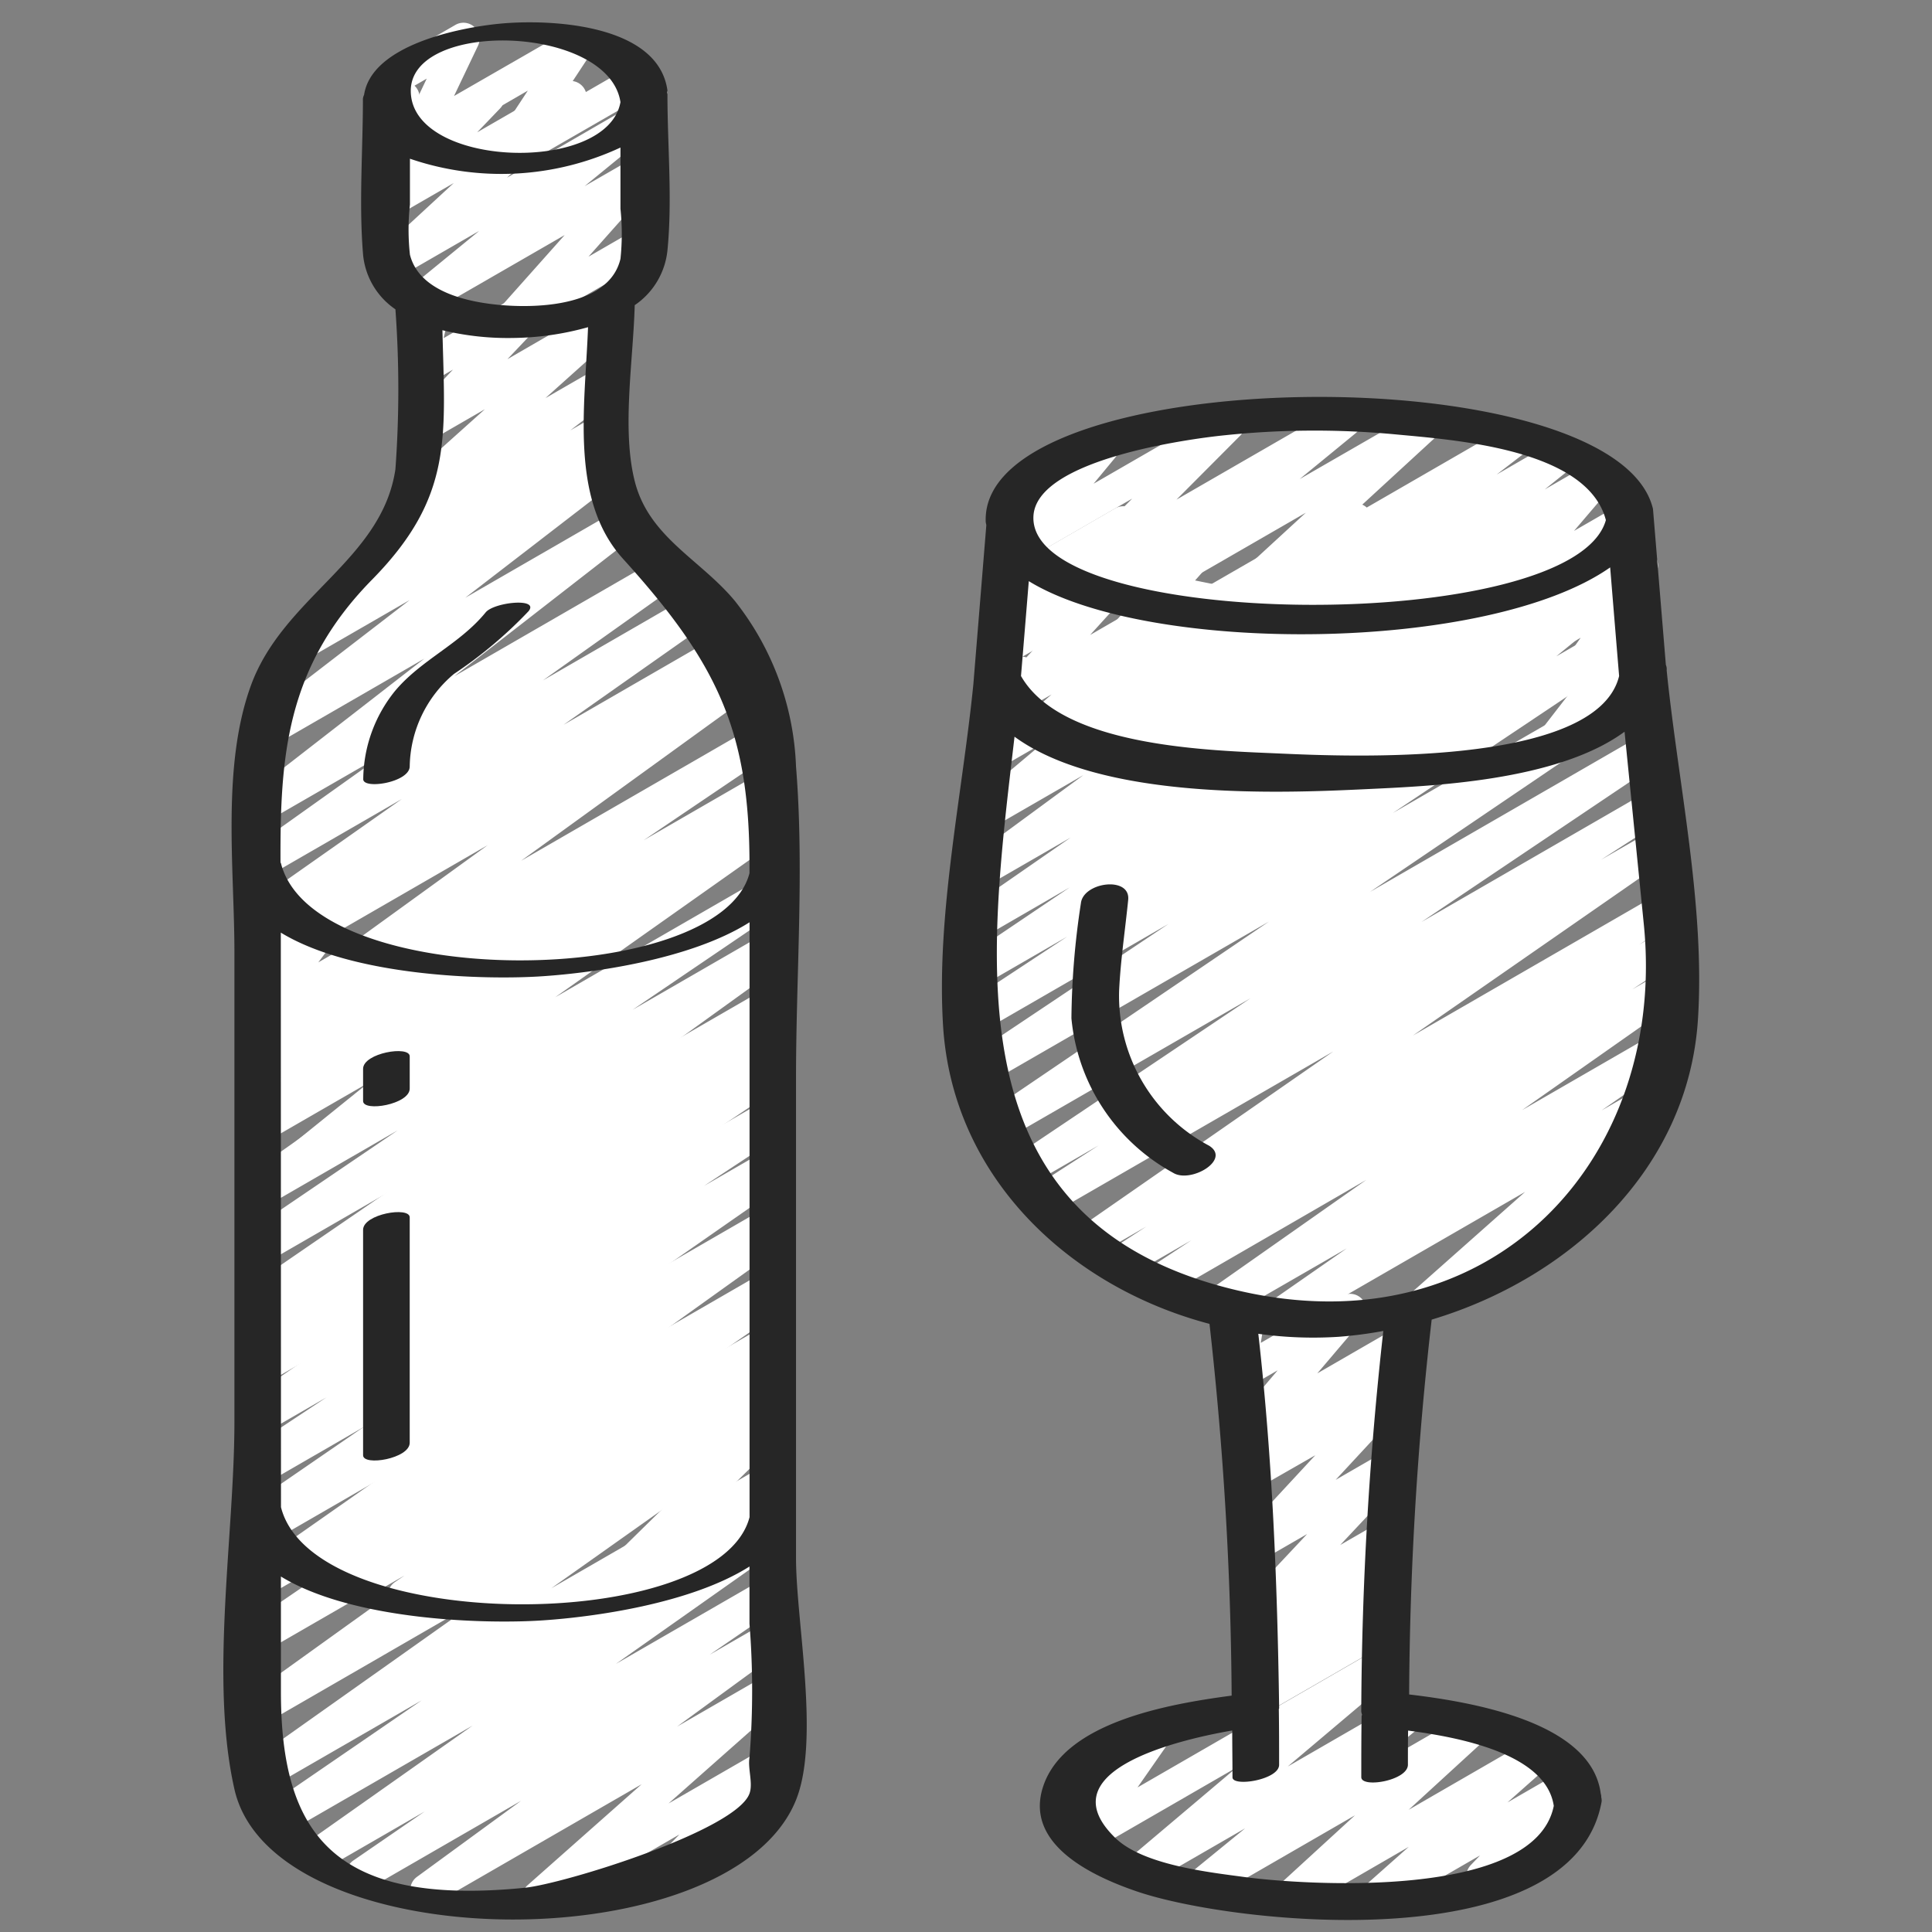 <svg height="300" viewBox="0 0 60 60" width="300" xmlns="http://www.w3.org/2000/svg" version="1.1" xmlns:xlink="http://www.w3.org/1999/xlink" xmlns:svgjs="http://svgjs.dev/svgjs"><rect x="0" y="0" width="60" height="60" fill="#808080" stroke="none"/><g width="100%" height="100%" transform="matrix(1,0,0,1,0,0)"><g id="Colour"><g fill="#cad0d7"><path d="m40.042 59.422a.5.5 0 0 1 -.338-.869l2.376-2.177-4.6 2.657a.5.5 0 0 1 -.567-.82l1.756-1.433-3.035 1.752a.5.5 0 0 1 -.572-.814l3.356-2.836-4.534 2.618a.5.5 0 0 1 -.66-.719l1.04-1.491-.721.415a.5.5 0 1 1 -.5-.865l2.663-1.54a.5.5 0 0 1 .66.719l-1.039 1.491 7.45-4.3a.5.5 0 0 1 .573.814l-3.359 2.837 3.544-2.046a.5.5 0 0 1 .567.821l-1.756 1.432 3.189-1.84a.5.5 0 0 1 .588.8l-2.375 2.176 3.78-2.183a.5.5 0 0 1 .582.807l-1.294 1.148 1.7-.98a.5.5 0 0 1 .61.779l-.43.448a.542.542 0 0 1 .452.25.5.5 0 0 1 -.183.682l-2.677 1.545a.5.5 0 0 1 -.61-.779l.286-.3-2.927 1.69a.5.5 0 0 1 -.582-.807l1.294-1.148-3.457 2a.49.49 0 0 1 -.25.066z" fill="#ffffff" fill-opacity="1" data-original-color="#cad0d7ff" stroke="none" stroke-opacity="1"/><path d="m39.014 53.314a.5.5 0 0 1 -.338-.869l.7-.637-.139.08a.5.5 0 0 1 -.586-.8l.675-.609-.118.067a.5.5 0 0 1 -.614-.774l2-2.131-1.466.845a.5.5 0 0 1 -.616-.772l2.335-2.52-1.847 1.057a.5.5 0 0 1 -.574-.813l.7-.6-.216.124a.5.5 0 0 1 -.631-.757l1.4-1.648-.933.538a.5.5 0 0 1 -.744-.512l.173-1.084a.494.494 0 0 1 -.29-.229.5.5 0 0 1 .182-.683l.486-.28a.5.5 0 0 1 .744.511l-.142.886 2.524-1.456a.5.5 0 0 1 .631.757l-1.4 1.646 2.436-1.406a.5.5 0 0 1 .575.813l-.706.6a.5.5 0 0 1 .6.78l-2.335 2.52 1.527-.881a.5.5 0 0 1 .614.774l-2 2.131 1.261-.727a.5.5 0 0 1 .585.8l-.674.61.025-.015a.5.5 0 0 1 .588.8l-.7.639.074-.043a.5.5 0 1 1 .5.865l-4.031 2.327a.489.489 0 0 1 -.235.076z" fill="#ffffff" fill-opacity="1" data-original-color="#cad0d7ff" stroke="none" stroke-opacity="1"/><path d="m33.975 21.31a.5.5 0 0 1 -.375-.831l2.071-2.345-4.4 2.538a.5.5 0 0 1 -.611-.778l1.44-1.494-.642.37a.5.5 0 0 1 -.724-.594l.4-1.17a.49.49 0 0 1 -.19-.188.5.5 0 0 1 .182-.682l.54-.313a.5.5 0 0 1 .724.6l-.279.821 2.52-1.455a.5.5 0 0 1 .611.779l-1.434 1.5 4.021-2.322a.5.5 0 0 1 .625.764l-2.071 2.345 5.478-3.162a.5.5 0 0 1 .573.813l-1.31 1.112 3.4-1.961a.5.5 0 0 1 .595.794l-1.941 1.863 4.679-2.7a.5.5 0 0 1 .62.768l-2.177 2.383 4.117-2.376a.5.5 0 0 1 .59.8l-1.03.956.583-.336a.5.5 0 0 1 .658.72l-.491.7a.5.5 0 0 1 .476.879l-1.943 1.121a.5.5 0 0 1 -.66-.729l.489-.694-2.458 1.418a.5.5 0 0 1 -.59-.8l1.027-.954-3.044 1.76a.5.5 0 0 1 -.62-.768l2.172-2.393-5.484 3.166a.5.5 0 0 1 -.6-.794l1.942-1.862-4.609 2.66a.5.5 0 0 1 -.573-.813l1.307-1.112-3.338 1.928a.493.493 0 0 1 -.246.068z" fill="#ffffff" fill-opacity="1" data-original-color="#cad0d7ff" stroke="none" stroke-opacity="1"/></g><path d="m39.727 41.339a.5.5 0 0 1 -.286-.91l2.384-1.659-3.818 2.2a.5.5 0 0 1 -.537-.842l4.962-3.486-6.322 3.658a.5.5 0 0 1 -.524-.851l1.414-.932-1.974 1.138a.5.5 0 0 1 -.522-.851l1.095-.712-1.6.922a.5.5 0 0 1 -.535-.844l7.941-5.515-8.742 5.045a.5.5 0 0 1 -.521-.852l1.979-1.278-2.146 1.239a.5.5 0 0 1 -.53-.847l7.393-4.962-7.716 4.45a.5.5 0 0 1 -.53-.846l8.814-5.982-8.842 5.1a.5.5 0 0 1 -.528-.849l6.25-4.178-5.92 3.418a.5.5 0 0 1 -.525-.849l3.3-2.175-2.8 1.617a.5.5 0 0 1 -.529-.848l3.41-2.3-2.742 1.587a.5.5 0 0 1 -.535-.844l3.306-2.291-2.619 1.511a.5.5 0 0 1 -.546-.835l3.561-2.616-2.847 1.643a.5.5 0 0 1 -.573-.816l2.158-1.816-1.415.816a.5.5 0 0 1 -.717-.612l.557-1.446a.5.5 0 0 1 -.143-.921l.8-.46a.5.5 0 0 1 .717.612l-.484 1.254 5.086-2.935a.5.5 0 0 1 .572.815l-2.158 1.817 5.826-3.364a.5.5 0 0 1 .546.836l-3.561 2.615 5.225-3.016a.5.5 0 0 1 .536.844l-3.306 2.291 4.754-2.745a.5.5 0 0 1 .529.848l-3.4 2.293 4.789-2.765a.5.5 0 0 1 .525.85l-3.3 2.178 4.618-2.665a.5.5 0 0 1 .528.848l-6.25 4.178 7.574-4.373a.5.5 0 0 1 .53.847l-8.818 5.979 8.464-4.887a.5.5 0 0 1 .529.848l-7.395 4.973 7.031-4.06a.5.5 0 0 1 .521.853l-1.973 1.273 1.566-.9a.5.5 0 0 1 .535.844l-7.944 5.516 7.594-4.384a.5.5 0 0 1 .522.852l-1.088.708.675-.39a.5.5 0 0 1 .524.851l-1.416.93 1-.576a.5.5 0 0 1 .538.842l-4.959 3.483 4.323-2.495a.5.5 0 0 1 .535.842l-2.388 1.662 1.4-.807a.5.5 0 0 1 .582.806l-3.489 3.094.525-.3a.5.5 0 0 1 .5.866l-4.8 2.771a.5.5 0 0 1 -.582-.806l3.489-3.094-7.384 4.262a.5.5 0 0 1 -.253.062z" fill="#ffffff" fill-opacity="1" data-original-color="#eb5565ff" stroke="none" stroke-opacity="1"/><path d="m16.716 59.421a.5.5 0 0 1 -.331-.874l3.542-3.136-6.439 3.717a.5.5 0 0 1 -.545-.836l3.238-2.366-4.677 2.7a.5.5 0 0 1 -.533-.845l2.218-1.524-3.106 1.793a.5.5 0 0 1 -.538-.841l5.131-3.619-6.046 3.489a.5.5 0 0 1 -.533-.845l5-3.429-4.817 2.779a.5.5 0 0 1 -.539-.841l7.14-5.056-6.601 3.813a.5.5 0 0 1 -.542-.839l7.745-5.561-7.2 4.158a.5.5 0 0 1 -.532-.846l5.011-3.422-4.482 2.585a.5.5 0 0 1 -.537-.842l6.619-4.639-6.082 3.506a.5.5 0 0 1 -.533-.844l5.606-3.856-5.073 2.926a.5.5 0 0 1 -.526-.849l2.384-1.58-1.858 1.073a.5.5 0 0 1 -.529-.848l3.818-2.567-3.289 1.9a.5.5 0 0 1 -.527-.849l3.226-2.156-2.7 1.559a.5.5 0 0 1 -.543-.838l7.954-5.739-7.41 4.276a.5.5 0 0 1 -.536-.843l6.327-4.411-5.791 3.346a.5.5 0 0 1 -.538-.841l7.017-4.959-6.479 3.738a.5.5 0 0 1 -.523-.85l.992-.651-.469.271a.5.5 0 0 1 -.53-.847l4.114-2.781-3.584 2.068a.5.5 0 0 1 -.543-.838l7.41-5.364-6.868 3.965a.5.5 0 0 1 -.525-.85l.872-.575-.347.2a.5.5 0 0 1 -.537-.841l4.738-3.331-4.2 2.425a.5.5 0 0 1 -.54-.84l4.224-3.007-3.685 2.125a.5.5 0 0 1 -.556-.828l5.454-4.234-4.729 2.73a.5.5 0 0 1 -.555-.83l4.828-3.719-3.441 1.985a.5.5 0 0 1 -.537-.842l2.357-1.654a.508.508 0 0 1 -.239-.19.5.5 0 0 1 .113-.675l2.038-1.56a.5.5 0 0 1 -.316-.872l2.364-2.12-1.78 1.027a.5.5 0 0 1 -.613-.776l1.4-1.48-.788.456a.5.5 0 0 1 -.737-.546l.3-1.289a.5.5 0 0 1 -.065-.9l.5-.291a.5.5 0 0 1 .737.546l-.235 1.045 2.767-1.6a.5.5 0 0 1 .613.777l-1.4 1.477 2.961-1.711a.5.5 0 0 1 .584.8l-2.366 2.121 1.783-1.028a.5.5 0 0 1 .553.83l-1.563 1.2 1.01-.583a.5.5 0 0 1 .537.842l-.645.452.108-.061a.5.5 0 0 1 .555.829l-4.827 3.719 4.561-2.632a.5.5 0 0 1 .556.827l-5.455 4.241 6.434-3.714a.5.5 0 0 1 .54.84l-4.224 3.004 4.839-2.795a.5.5 0 0 1 .537.842l-4.737 3.333 5.135-2.964a.5.5 0 0 1 .525.85l-.859.567.75-.433a.5.5 0 0 1 .543.838l-7.41 5.364 7.39-4.266a.5.5 0 0 1 .531.847l-4.113 2.78 3.731-2.154a.5.5 0 0 1 .523.851l-.992.65.469-.27a.5.5 0 0 1 .538.841l-7.02 4.96 6.483-3.742a.5.5 0 0 1 .536.842l-6.33 4.411 5.791-3.342a.5.5 0 0 1 .543.838l-7.952 5.737 7.409-4.277a.5.5 0 0 1 .527.848l-3.227 2.156 2.7-1.558a.5.5 0 0 1 .529.847l-3.826 2.574 3.3-1.9a.5.5 0 0 1 .526.85l-2.387 1.575 1.858-1.072a.5.5 0 0 1 .533.845l-5.609 3.864 5.077-2.931a.5.5 0 0 1 .537.842l-6.614 4.637 6.077-3.509a.5.5 0 0 1 .532.846l-5.018 3.425 4.486-2.589a.5.5 0 0 1 .542.839l-7.742 5.557 7.2-4.156a.5.5 0 0 1 .539.841l-7.14 5.056 6.6-3.81a.5.5 0 0 1 .533.844l-5 3.432 4.468-2.579a.5.5 0 0 1 .538.841l-5.133 3.621 4.6-2.653a.5.5 0 0 1 .533.844l-2.223 1.525 1.686-.973a.5.5 0 0 1 .545.836l-3.238 2.366 2.693-1.554a.5.5 0 0 1 .581.807l-3.542 3.136 2.961-1.708a.5.5 0 0 1 .608.781l-.924.949.128-.073a.5.5 0 1 1 .5.865l-3.25 1.878a.5.5 0 0 1 -.608-.781l.923-.948-4.134 2.386a.5.5 0 0 1 -.25.064z" fill="#ffffff" fill-opacity="1" data-original-color="#636c77ff" stroke="none" stroke-opacity="1"/><path d="m14.237 50.35a.5.5 0 0 1 -.289-.909l.97-.686-2.133 1.23a.5.5 0 0 1 -.531-.845l.312-.213-1.156.667a.5.5 0 0 1 -.534-.844l2.792-1.934-3.733 2.156a.5.5 0 0 1 -.541-.839l5.924-4.233-6.84 3.949a.5.5 0 0 1 -.537-.849l6.194-4.323-5.855 3.382a.5.5 0 0 1 -.534-.844l5.7-3.935-5.166 2.984a.5.5 0 0 1 -.534-.844l5.719-3.947-5.185 2.993a.5.5 0 0 1 -.532-.846l4.935-3.365-4.403 2.545a.5.5 0 0 1 -.532-.845l5.252-3.603-4.72 2.724a.5.5 0 0 1 -.531-.847l4.6-3.124-4.069 2.35a.5.5 0 0 1 -.563-.822l3.728-3.008-3.165 1.827a.5.5 0 0 1 -.593-.8l2.413-2.278-1.82 1.05a.5.5 0 0 1 -.6-.791l.807-.786-.209.12a.5.5 0 0 1 -.65-.732l.591-.793a.5.5 0 0 1 -.648-.665l.314-.7a.452.452 0 0 1 -.125-.056.5.5 0 0 1 -.23-.465l.075-.865-.005-.019a.5.5 0 0 1 .181-.684l.108-.062a.5.5 0 0 1 .749.475l-.025.282a.5.5 0 0 1 .707.635l-.2.459.7-.406a.5.5 0 0 1 .651.732l-.585.784 1.574-.908a.5.5 0 0 1 .6.791l-.809.787 2.034-1.174a.5.5 0 0 1 .594.8l-2.412 2.282 5.051-2.916a.5.5 0 0 1 .563.822l-3.726 3.006 10.365-5.99a.5.5 0 0 1 .531.846l-4.605 3.127 4.075-2.352a.5.5 0 0 1 .532.845l-5.253 3.599 4.721-2.724a.5.5 0 0 1 .532.845l-4.928 3.361 4.4-2.538a.5.5 0 0 1 .534.844l-5.729 3.951 5.191-3a.5.5 0 0 1 .534.844l-5.7 3.933 5.167-2.983a.5.5 0 0 1 .536.843l-6.2 4.324 5.66-3.266a.5.5 0 0 1 .541.839l-5.919 4.24 5.382-3.108a.5.5 0 0 1 .534.844l-2.789 1.932 2.255-1.3a.5.5 0 0 1 .531.846l-.436.3a.5.5 0 0 1 .445.883l-.967.686.428-.247a.5.5 0 0 1 .6.789l-2.852 2.8 2.252-1.3a.5.5 0 0 1 .5.865l-5.666 3.265a.5.5 0 0 1 -.6-.789l2.851-2.8-6.32 3.648a.493.493 0 0 1 -.251.071z" fill="#ffffff" fill-opacity="1" data-original-color="#e4e8ebff" stroke="none" stroke-opacity="1"/><path d="m40.2 19.439a.5.5 0 0 1 -.3-.9l.8-.62-2.309 1.333a.5.5 0 0 1 -.589-.8l2.752-2.53-4.988 2.878a.5.5 0 0 1 -.567-.82l1.74-1.425-2.965 1.711a.5.5 0 0 1 -.6-.786l1.986-1.994-3.094 1.787a.5.5 0 0 1 -.636-.751l.673-.814-.226.13a.5.5 0 1 1 -.5-.865l2.623-1.515a.5.5 0 0 1 .636.751l-.673.813 3.961-2.286a.5.5 0 0 1 .6.785l-1.987 1.995 5-2.884a.5.5 0 0 1 .567.819l-1.741 1.427 3.608-2.078a.5.5 0 0 1 .589.8l-2.752 2.53 4.923-2.842a.5.5 0 0 1 .555.829l-.806.62 1.714-.989a.5.5 0 0 1 .563.822l-.784.63 1.443-.833a.5.5 0 0 1 .63.757l-1.163 1.363 1.4-.807a.5.5 0 1 1 .5.865l-3.918 2.255a.5.5 0 0 1 -.63-.757l1.165-1.359-4.6 2.652a.5.5 0 0 1 -.563-.822l.786-.631-2.581 1.489a.491.491 0 0 1 -.242.067z" fill="#ffffff" fill-opacity="1" data-original-color="#e4e8ebff" stroke="none" stroke-opacity="1"/><path d="m39.948 24.43a.5.5 0 0 1 -.291-.907l.948-.679-2.423 1.4a.5.5 0 0 1 -.553-.83l1.034-.788-2.391 1.38a.5.5 0 0 1 -.6-.788l1.856-1.836-3.571 2.061a.5.5 0 0 1 -.572-.815l.58-.488-1.347.777a.5.5 0 0 1 -.579-.809l.618-.541-1.058.611a.5.5 0 0 1 -.621-.769l1.164-1.285-.9.52a.5.5 0 0 1 -.725-.587l.506-1.564a.5.5 0 0 1 -.232-.932l.822-.475a.5.5 0 0 1 .726.587l-.471 1.455 2.532-1.463a.5.5 0 0 1 .622.769l-1.168 1.286 2.72-1.57a.5.5 0 0 1 .579.809l-.617.54 1.83-1.056a.5.5 0 0 1 .572.816l-.579.487 2.029-1.171a.5.5 0 0 1 .6.788l-1.854 1.837 5.826-3.363a.5.5 0 0 1 .553.83l-1.034.788 4.47-2.581a.5.5 0 0 1 .541.839l-.948.68 2.2-1.269a.5.5 0 0 1 .567.819l-2.978 2.441 2.438-1.407a.5.5 0 0 1 .645.738l-1.275 1.648.412-.237a.5.5 0 0 1 .5.865l-2.614 1.509a.5.5 0 0 1 -.646-.738l1.275-1.649-5.545 3.2a.5.5 0 0 1 -.567-.82l2.978-2.439-5.732 3.308a.493.493 0 0 1 -.252.068z" fill="#ffffff" fill-opacity="1" data-original-color="#d94653ff" stroke="none" stroke-opacity="1"/><path d="m15.841 10.454a.5.5 0 0 1 -.373-.832l2.068-2.322-4.218 2.432a.5.5 0 0 1 -.566-.819l2.13-1.742-2.523 1.456a.5.5 0 0 1 -.588-.8l2.321-2.143-1.812 1.045a.5.5 0 0 1 -.611-.779l.712-.742-.1.058a.5.5 0 0 1 -.731-.567l.26-.932a.5.5 0 0 1 -.212-.2.5.5 0 0 1 .183-.683l.5-.29a.5.5 0 0 1 .732.567l-.174.626 2.083-1.2a.5.5 0 0 1 .611.778l-.714.744 2.654-1.531a.5.5 0 0 1 .588.8l-2.317 2.141 3.977-2.3a.5.5 0 0 1 .566.819l-2.13 1.742 1.564-.9a.5.5 0 0 1 .623.764l-2.069 2.328 1.447-.835a.5.5 0 0 1 .5.865l-4.131 2.385a.489.489 0 0 1 -.25.067z" fill="#ffffff" fill-opacity="1" data-original-color="#d94653ff" stroke="none" stroke-opacity="1"/><path d="m15.6 5.43a.5.5 0 0 1 -.418-.775l1.21-1.84-3.183 1.837a.5.5 0 0 1 -.7-.647l.743-1.563-.745.431a.5.5 0 1 1 -.5-.865l2.138-1.236a.5.5 0 0 1 .7.648l-.745 1.562 3.618-2.082a.494.494 0 0 1 .613.089.5.5 0 0 1 .055.618l-1.21 1.839 2.35-1.356a.5.5 0 1 1 .5.865l-4.176 2.407a.493.493 0 0 1 -.25.068z" fill="#ffffff" fill-opacity="1" data-original-color="#eb5565ff" stroke="none" stroke-opacity="1"/><path d="m42.018 19.419a.509.509 0 0 1 -.206-.044l-1.652-.745-1.16.67a.5.5 0 0 1 -.349.056l-2.16-.436-.1.056a.5.5 0 0 1 -.5-.868l.261-.149a.5.5 0 0 1 .348-.057l2.159.437 1.218-.7a.505.505 0 0 1 .456-.023l1.651.745 1.139-.656a.5.5 0 0 1 .35-.057l1.975.4.11-.065a.5.5 0 1 1 .5.868l-.274.158a.5.5 0 0 1 -.35.056l-1.975-.4-1.2.691a.509.509 0 0 1 -.241.063z" fill="#ffffff" fill-opacity="1" data-original-color="#eb5565ff" stroke="none" stroke-opacity="1"/></g><g id="Outer_Lines" fill="#262626" data-name="Outer Lines"><path d="m24.721 55.9c.749-1.861 0-5.547 0-7.513v-14.919c0-3.182.258-6.488 0-9.662a8.8 8.8 0 0 0 -1.9-5.145c-1.065-1.282-2.65-1.969-3.1-3.684-.42-1.61-.056-3.761-.009-5.5a2.342 2.342 0 0 0 1.016-1.7c.157-1.582 0-3.251 0-4.843 0-.022-.013-.036-.015-.057v-.017c0-.016.018-.032.015-.049-.284-2.079-3.672-2.226-5.222-2.074-1.206.118-3.963.648-4.2 2.212a.339.339 0 0 0 -.035.116c0 1.581-.125 3.21 0 4.785a2.315 2.315 0 0 0 1.009 1.756 34.139 34.139 0 0 1 0 4.965c-.418 2.833-3.495 3.963-4.494 6.735-.906 2.512-.506 5.661-.506 8.273v14.578c0 3.5-.774 7.985 0 11.407 1.191 5.288 15.407 5.391 17.441.336zm-16-26.937c2.245 1.37 6.37 1.479 8.157 1.353 1.477-.1 4.545-.5 6.4-1.674v18.474c-.945 3.652-13.551 3.668-14.552-.31zm4.01-21.053a7.11 7.11 0 0 1 0-1.557v-1.424a8.763 8.763 0 0 0 6.538-.347v1.9a7.434 7.434 0 0 1 0 1.557c-.332 1.4-2.363 1.527-3.553 1.447-1.055-.071-2.682-.373-2.985-1.576zm6.538-4.739c-.4 2.245-6.478 2.053-6.512-.331-.033-2.24 6.143-2.079 6.512.331zm-7.713 14.829c2.532-2.577 2.261-4.429 2.184-7.745a8.593 8.593 0 0 0 2.186.241 8.942 8.942 0 0 0 2.336-.335c-.091 2.46-.576 5.36 1.092 7.2 2.926 3.231 3.922 5.337 3.922 9.494v.263c-.935 3.6-13.536 3.723-14.552-.313 0-.007-.01-.01-.013-.017-.011-3.272.16-6.058 2.845-8.788zm-2.832 34.535v-3.575c2.25 1.375 6.387 1.484 8.159 1.36 1.487-.1 4.546-.5 6.393-1.671v1.775a26.274 26.274 0 0 1 0 4.161c-.057.335.115.8 0 1.115-.418 1.151-5.772 2.807-6.984 2.927-5.92.588-7.568-1.662-7.568-6.092z" fill="#262626" fill-opacity="1" data-original-color="#262626ff" stroke="none" stroke-opacity="1"/><path d="m51.735 20.648-.4-4.842c-1.14-4.818-20.884-4.58-20.723.388 0 .041.015.078.019.118q-.2 2.454-.4 4.907v.007c-.344 3.451-1.152 7.133-.945 10.6.282 4.752 3.951 8.149 8.276 9.288a109.138 109.138 0 0 1 .688 11.545c-2.02.268-5.178.837-5.847 2.8-.621 1.819 1.534 2.815 2.912 3.284 3.1 1.053 13.545 2.1 14.425-2.793a.383.383 0 0 0 -.012-.134v-.008-.021a.284.284 0 0 0 -.015-.08c-.28-2.221-3.974-2.85-5.951-3.084a106.534 106.534 0 0 1 .7-11.641c4.265-1.276 7.973-4.655 8.27-9.334.225-3.535-.616-7.312-.972-10.828a.345.345 0 0 0 -.025-.172zm-19.785-2.6c3.74 2.3 14.265 2.228 18.055-.427q.138 1.686.278 3.374c-.7 2.87-8.626 2.491-10.538 2.406-2.144-.095-6.774-.19-8.037-2.407q.122-1.473.242-2.946zm6.079-4.53a26.959 26.959 0 0 1 5.276-.031c1.833.175 5.987.441 6.567 2.665-1.005 3.6-17.938 3.454-17.778-.116.079-1.765 4.827-2.406 5.935-2.518zm4.246 39.634a.448.448 0 0 0 .025.1c0 .014-.014.026-.014.04-.01.633-.01 1.267-.01 1.9 0 .349 1.448.108 1.448-.388 0-.353 0-.706.006-1.059 1.71.222 4.288.751 4.524 2.338-.585 2.932-7.761 2.462-9.627 2.207-1.077-.146-3.107-.368-3.978-1.2-2.116-2.033 1.715-3.019 3.619-3.348 0 .485.008.969.008 1.454 0 .307 1.448.079 1.448-.388 0-.575 0-1.149-.009-1.723 0-.013.01-.023.01-.036-.055-3.88-.209-7.769-.647-11.627a12.267 12.267 0 0 0 2.5.093 13 13 0 0 0 1.382-.181 110.35 110.35 0 0 0 -.685 11.818zm-3.826-13.073c-8.939-2.085-7.751-10.241-6.942-17.2 2.716 1.986 8.3 1.753 10.89 1.63 1.992-.094 5.952-.238 8.055-1.785l.6 6c.716 7.241-4.694 13.2-12.603 11.355z" fill="#262626" fill-opacity="1" data-original-color="#262626ff" stroke="none" stroke-opacity="1"/><path d="m12.724 23.806a3.826 3.826 0 0 1 1.376-2.878 13.474 13.474 0 0 0 2.314-1.946c.35-.429-1.071-.282-1.331.036-.81.992-2 1.468-2.813 2.438a4.409 4.409 0 0 0 -.989 2.738c-.017.332 1.426.111 1.443-.388z" fill="#262626" fill-opacity="1" data-original-color="#262626ff" stroke="none" stroke-opacity="1"/><path d="m12.724 44.806v-7c0-.346-1.448-.106-1.448.388v7c0 .346 1.448.106 1.448-.388z" fill="#262626" fill-opacity="1" data-original-color="#262626ff" stroke="none" stroke-opacity="1"/><path d="m12.724 33.806v-1c0-.346-1.448-.106-1.448.388v1c0 .346 1.448.106 1.448-.388z" fill="#262626" fill-opacity="1" data-original-color="#262626ff" stroke="none" stroke-opacity="1"/><path d="m37.548 35.58a5.268 5.268 0 0 1 -2.793-4.81c.044-.941.188-1.886.282-2.824.074-.748-1.4-.554-1.469.108a24.731 24.731 0 0 0 -.294 3.569 6.111 6.111 0 0 0 3.159 4.8c.546.337 1.812-.41 1.115-.843z" fill="#262626" fill-opacity="1" data-original-color="#262626ff" stroke="none" stroke-opacity="1"/></g></g></svg>